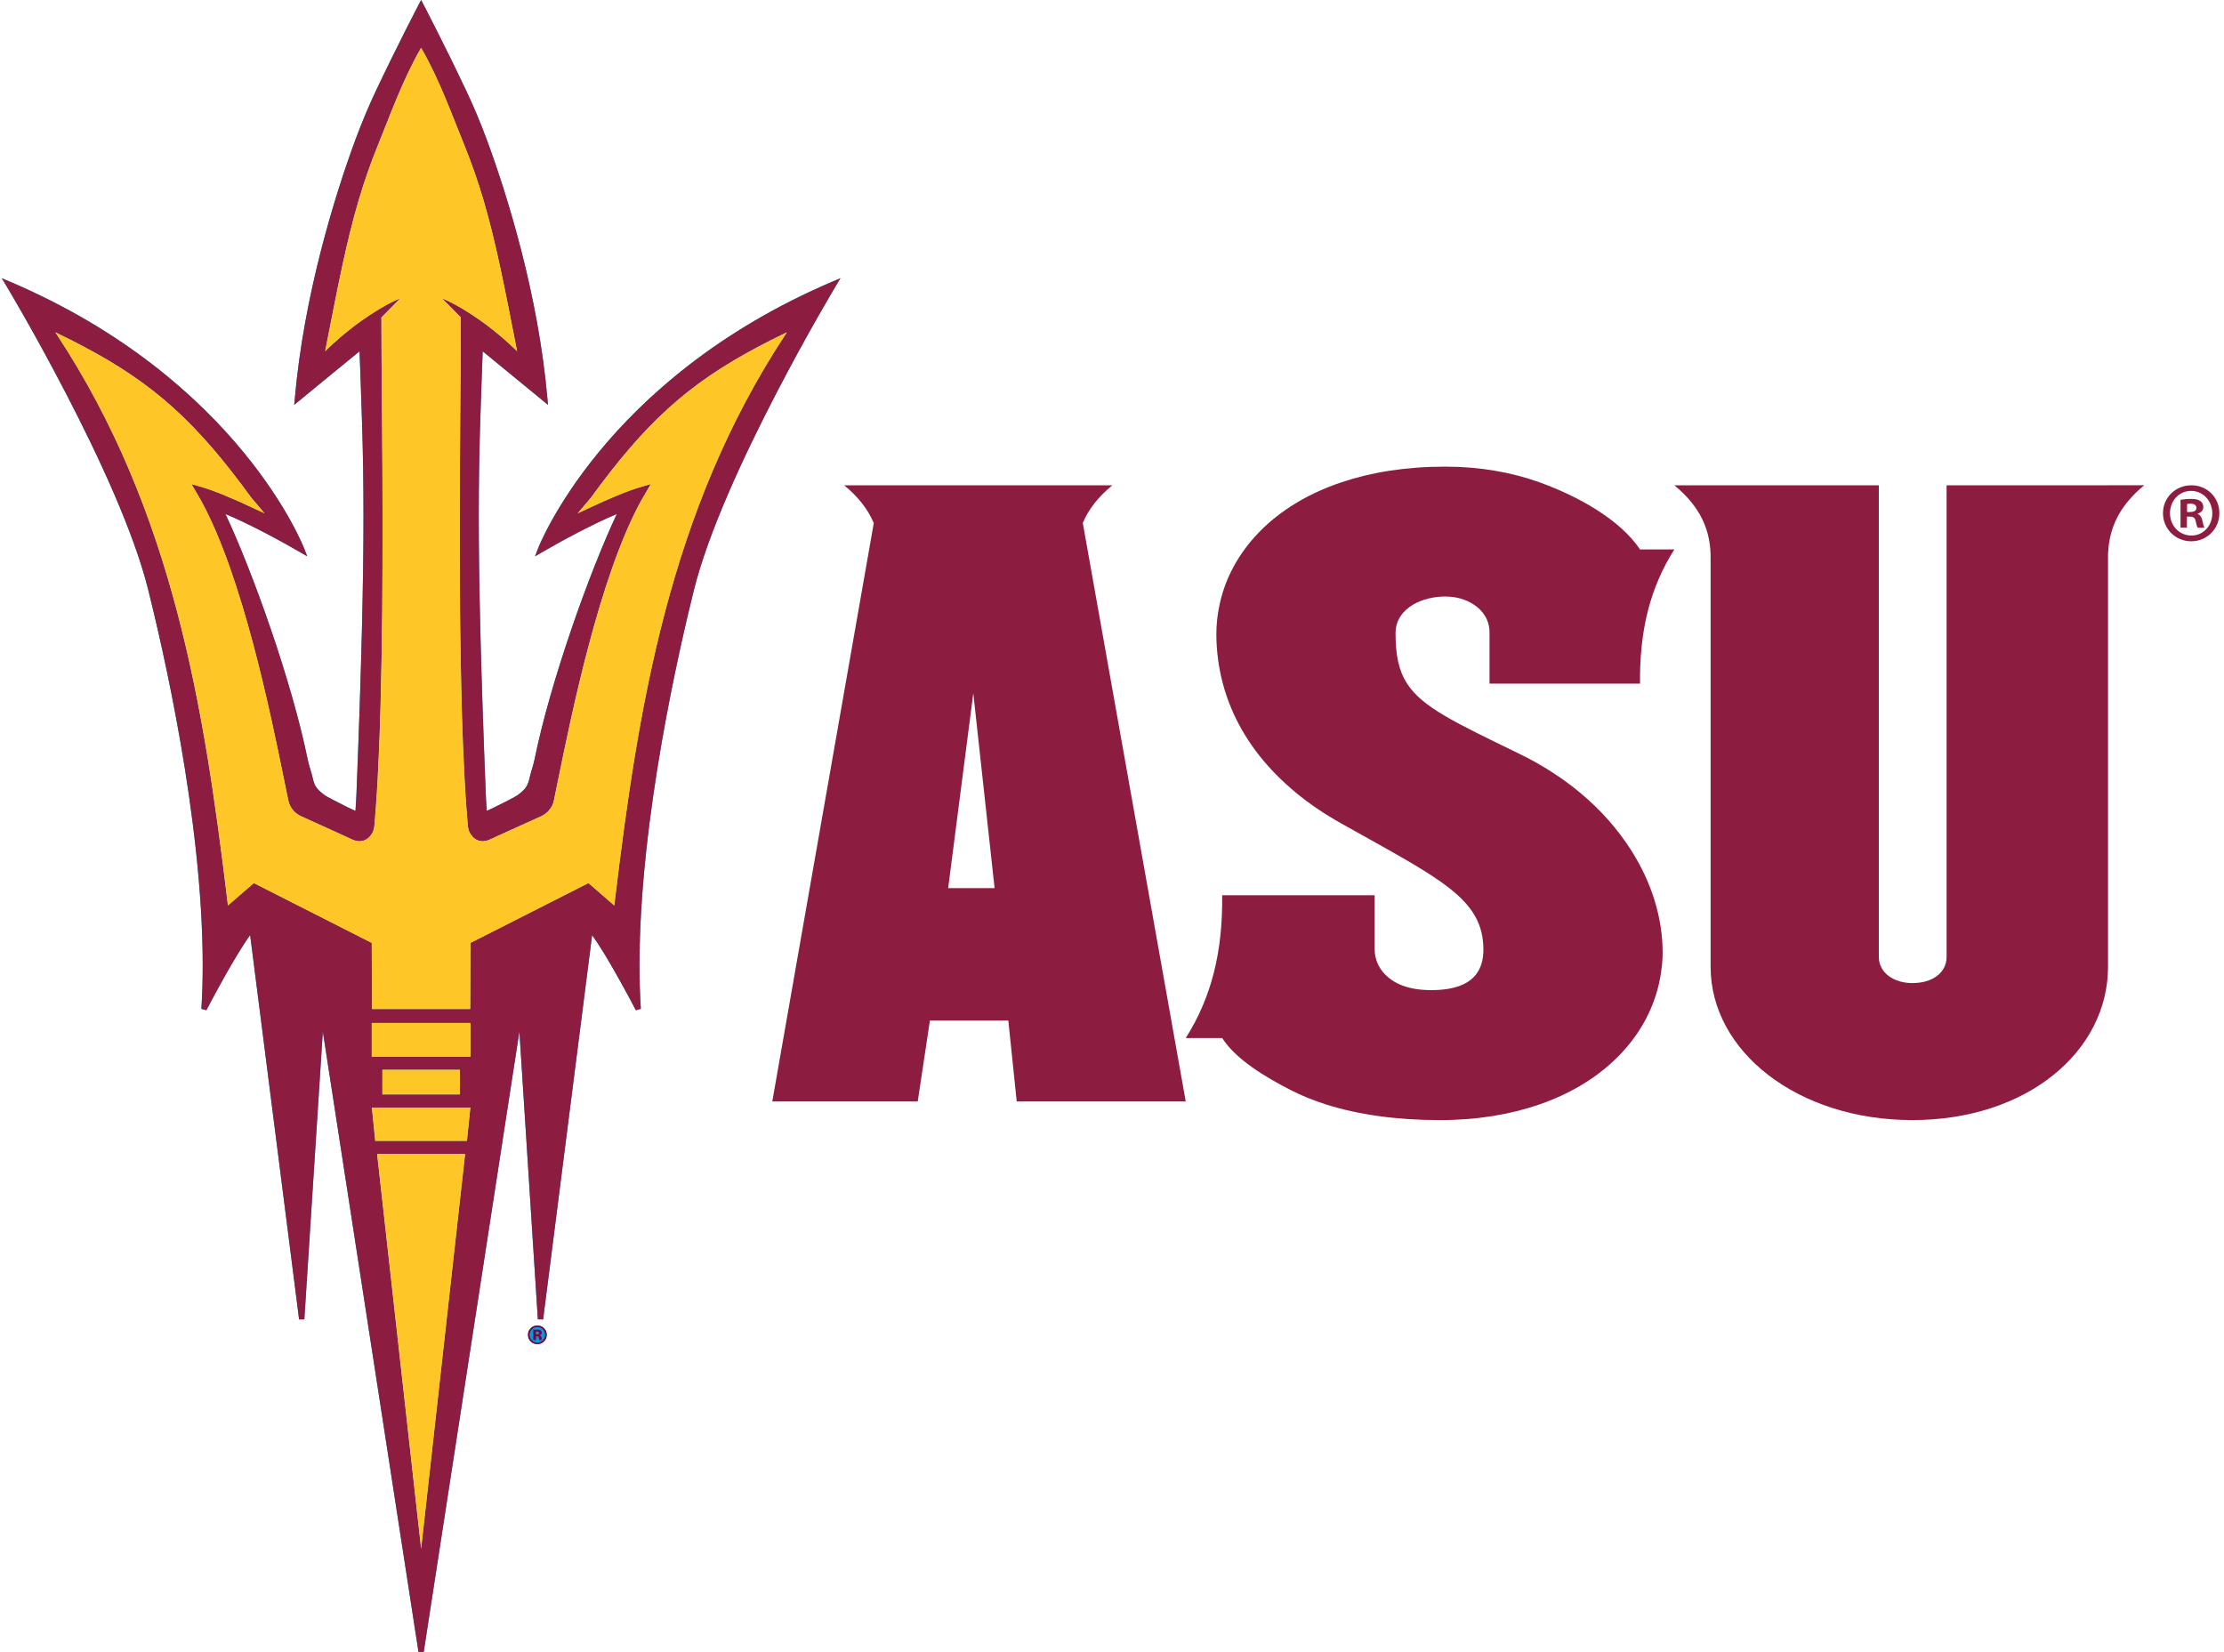 <svg width="346" height="257" viewBox="0 0 346 257" fill="none" xmlns="http://www.w3.org/2000/svg">
<path fill-rule="evenodd" clip-rule="evenodd" d="M84.636 206.636C84.921 206.92 85.064 207.262 85.064 207.663C85.064 208.064 84.919 208.422 84.626 208.705C84.341 208.978 83.999 209.114 83.601 209.114C83.203 209.114 82.846 208.975 82.563 208.695C82.281 208.414 82.141 208.072 82.141 207.663C82.141 207.254 82.292 206.885 82.596 206.604C82.883 206.342 83.217 206.211 83.601 206.211C84.004 206.211 84.349 206.353 84.636 206.636Z" fill="#009CDE"/>
<path fill-rule="evenodd" clip-rule="evenodd" d="M129.594 43.774C93.682 59.06 83.666 85.412 83.647 85.481L83.241 86.551L84.241 85.965C87.126 84.276 92.367 81.439 95.963 79.966C91.768 88.847 85.642 105.962 83.171 118.102C82.953 119.177 82.596 120.08 82.41 120.936C82.289 121.494 82.184 121.837 81.961 122.259C81.7 122.764 81.23 123.16 80.668 123.604C80.218 123.975 77.769 125.173 77.763 125.176C77.753 125.186 77.209 125.467 76.623 125.745C76.319 125.889 76.016 126.031 75.765 126.135C75.752 126.141 75.733 126.146 75.725 126.151L75.591 123.935C74.76 103.091 74.48 90.002 74.485 80.225C74.485 69.751 74.797 63.068 75.096 54.652C77.411 56.537 84.486 62.362 84.497 62.362L85.247 62.99L85.166 62.012C83.754 45.931 78.987 30.554 75.752 21.777C74.684 18.898 73.609 16.38 72.573 14.198C69.073 6.796 66.018 0.97 65.881 0.7L65.518 0L65.149 0.7C65.009 0.97 61.957 6.796 58.448 14.198C57.421 16.38 56.345 18.898 55.278 21.777C52.048 30.554 47.281 45.931 45.864 62.012L45.775 62.982L46.533 62.362C46.533 62.362 53.616 56.531 55.939 54.652C56.232 63.068 56.55 69.751 56.55 80.225C56.55 90.002 56.276 103.091 55.439 123.949L55.305 126.151C54.576 125.852 53.28 125.186 53.28 125.186C53.267 125.176 50.817 123.975 50.362 123.604C49.798 123.16 49.33 122.764 49.066 122.259C48.851 121.837 48.746 121.494 48.625 120.941C48.44 120.08 48.071 119.177 47.859 118.102C45.382 105.962 39.267 88.847 35.073 79.966C38.662 81.439 43.909 84.276 46.791 85.965L47.794 86.551L47.383 85.481C47.364 85.412 37.345 59.06 1.433 43.774L0.277 43.285L0.928 44.365C0.928 44.365 5.338 51.693 10.312 61.306C15.303 70.909 20.837 82.784 23.069 91.79C25.148 100.147 31.537 127.234 31.537 150.18C31.537 152.484 31.475 154.754 31.332 156.951L32.107 157.165C32.107 157.165 33.325 154.81 34.866 152.067C36.167 149.741 37.719 147.129 38.915 145.472L46.533 205.275L47.348 205.257L50.225 160.483L65.106 257H65.921L80.805 160.478L83.677 205.257L84.497 205.275L92.12 145.472C93.311 147.129 94.86 149.741 96.162 152.067C97.705 154.81 98.921 157.157 98.921 157.165L99.698 156.951C99.555 154.754 99.49 152.484 99.49 150.18C99.49 127.234 105.882 100.142 107.958 91.79C110.193 82.784 115.729 70.909 120.71 61.306C125.692 51.693 130.102 44.375 130.105 44.365L130.758 43.279L129.594 43.774ZM65.518 240.973L58.666 179.544H72.361L65.518 240.973ZM73.157 172.521L72.651 177.496H58.376L57.87 172.521L57.849 172.305H73.184L73.157 172.521ZM59.486 170.265V166.429H71.544V170.265H59.486ZM73.2 164.391H57.832V159.144H73.2V164.391ZM122.162 52.099C104.019 79.656 99.281 110.181 95.672 140.013L95.57 140.882L91.544 137.39L73.197 146.696L73.157 156.984H57.873L57.832 146.696L39.491 137.39L35.455 140.882L35.355 140.013C31.741 110.181 27.008 79.656 8.866 52.099L8.594 51.684L9.048 51.904C10.417 52.564 11.705 53.219 12.95 53.877C24.056 59.739 30.614 65.754 39.136 77.472L39.16 77.493L41.177 79.875C38.966 78.849 35.906 77.365 32.9 76.274C31.843 75.889 29.786 75.314 29.786 75.314C30.211 76.015 31.05 77.451 31.346 77.988C37.786 89.812 42.102 111.001 44.231 121.457C44.479 122.652 44.68 123.7 44.869 124.547C45 125.165 45.218 125.534 45.546 125.978C45.944 126.496 46.485 126.79 46.697 126.916L52.237 129.426L54.869 130.632C55.098 130.731 55.445 130.854 55.886 130.87H55.92C56.335 130.87 56.948 130.752 57.469 130.204C57.515 130.156 57.537 130.116 57.58 130.063C58.061 129.517 58.201 129.012 58.255 128.306C58.338 127.429 58.408 126.502 58.475 125.55C58.682 122.754 58.843 119.663 58.978 116.354C59.696 98.843 59.524 75.552 59.406 61.311C59.365 56.595 59.333 52.524 59.333 49.441V49.383L59.379 49.345C60.325 48.364 61.812 46.872 62.237 46.434C61.645 46.656 60.454 47.215 58.916 48.142C58.112 48.631 57.206 49.22 56.232 49.904C54.901 50.853 53.444 52.005 51.957 53.35C51.605 53.671 51.247 54.01 50.892 54.347L50.575 54.657L50.663 54.221C52.5 44.867 53.831 37.764 55.837 31.011C56.687 28.156 57.652 25.357 58.833 22.48C60.513 18.372 62.614 12.466 65.407 7.614L65.518 7.429L65.62 7.614C68.422 12.466 70.514 18.372 72.203 22.48C73.372 25.357 74.348 28.156 75.19 31.011C77.191 37.764 78.532 44.867 80.372 54.221L80.452 54.657L80.138 54.347C79.783 54.01 79.43 53.671 79.07 53.35C77.583 52.005 76.128 50.853 74.797 49.904C73.821 49.22 72.923 48.631 72.114 48.142C70.57 47.215 69.387 46.656 68.793 46.434C69.223 46.872 70.705 48.364 71.657 49.345L71.694 49.383V49.441C71.705 52.524 71.67 56.595 71.63 61.311C71.509 75.552 71.339 98.843 72.052 116.354C72.192 119.663 72.35 122.754 72.555 125.55C72.627 126.502 72.697 127.429 72.772 128.306C72.826 129.012 72.974 129.517 73.45 130.063C73.493 130.116 73.525 130.156 73.56 130.204C74.082 130.752 74.692 130.87 75.109 130.87H75.147C75.583 130.854 75.932 130.731 76.155 130.632L78.793 129.426L84.325 126.916C84.55 126.79 85.091 126.496 85.475 125.978C85.817 125.534 86.035 125.165 86.166 124.547C86.344 123.7 86.556 122.652 86.798 121.457C88.928 111.001 93.249 89.812 99.684 77.988C99.985 77.451 100.822 76.015 101.244 75.314C101.244 75.314 99.192 75.889 98.127 76.274C95.126 77.365 92.066 78.849 89.859 79.875L91.875 77.493L91.894 77.472C100.418 65.754 106.979 59.739 118.077 53.877C119.327 53.219 120.615 52.564 121.981 51.904L122.436 51.684L122.162 52.099Z" fill="#009CDE"/>
<path fill-rule="evenodd" clip-rule="evenodd" d="M260.49 85.479H255.149C252.103 80.934 245.73 77.266 239.435 75.01C235.138 73.475 230.23 72.596 224.831 72.596C218.673 72.596 213.33 73.481 208.756 75.01C205.774 76.01 203.12 77.279 200.81 78.776C196.572 81.517 193.488 84.992 191.573 88.823C190.731 90.499 190.129 92.237 189.744 94.023C189.411 95.533 189.236 97.073 189.236 98.613C189.236 101.211 189.572 103.81 190.247 106.358C190.6 107.662 191.038 108.962 191.573 110.234C193.439 114.667 196.47 118.877 200.81 122.636C201.087 122.874 201.358 123.117 201.643 123.35C203.717 125.053 206.067 126.662 208.721 128.138C224.011 136.733 230.779 139.762 230.779 147.747C230.779 149.276 230.424 150.527 229.698 151.506C228.469 153.169 226.159 154.037 222.666 154.037C219.173 154.037 216.874 153.072 215.403 151.506C214.411 150.458 213.865 149.134 213.865 147.627V139.275H190.142V139.28C190.237 148.145 188.456 155.203 184.471 161.491H190.142C192.245 164.79 196.776 167.522 200.807 169.588C202.488 170.449 204.33 171.201 206.325 171.837C211.324 173.411 217.256 174.259 224.011 174.259C229.873 174.259 235.019 173.366 239.462 171.837C245.684 169.69 250.478 166.265 253.713 162.138C256.238 158.922 257.801 155.291 258.384 151.508C258.548 150.423 258.667 149.332 258.667 148.231C258.667 142.737 256.935 137.225 253.713 132.191C251.678 129.007 249.051 126.015 245.851 123.35C243.089 121.043 239.9 118.987 236.332 117.252C226.377 112.41 221.284 110.034 218.915 106.358C217.605 104.337 217.113 101.936 217.113 98.493C217.113 96.466 218.261 94.98 219.915 94.023C221.319 93.223 223.083 92.804 224.828 92.804C226.573 92.804 228.033 93.25 229.233 94.023C230.744 94.99 231.731 96.488 231.731 98.375V106.358H255.147C255.061 98.03 256.733 91.392 260.487 85.479H260.49Z" fill="#8C1D40"/>
<path fill-rule="evenodd" clip-rule="evenodd" d="M327.954 75.499H302.842V148.846C302.842 151.377 300.591 152.944 297.515 152.944C294.67 152.944 292.298 151.377 292.298 148.846V75.499H260.49C264.456 78.769 266.217 82.434 266.129 87.037V150.407C266.129 163.536 279.63 174.256 297.517 174.256C315.405 174.256 327.957 163.536 327.957 150.407V86.011H327.976C328.156 81.886 329.923 78.517 333.585 75.496H327.957L327.954 75.499Z" fill="#8C1D40"/>
<path fill-rule="evenodd" clip-rule="evenodd" d="M147.511 138.166L151.421 107.847L154.734 138.166H147.508H147.511ZM173.051 75.499H131.334C133.533 77.301 135.034 79.242 135.937 81.378L120.15 171.353H142.778L144.671 158.769H156.869L158.175 171.353H184.471L168.456 81.356C169.362 79.218 170.86 77.298 173.051 75.499Z" fill="#8C1D40"/>
<path fill-rule="evenodd" clip-rule="evenodd" d="M340.254 79.659H340.722C341.268 79.659 341.711 79.472 341.711 79.022C341.711 78.624 341.423 78.362 340.8 78.362C340.539 78.362 340.356 78.386 340.254 78.413V79.659ZM340.227 82.094H339.237V77.753C339.627 77.699 340.176 77.619 340.878 77.619C341.687 77.619 342.047 77.753 342.335 77.964C342.596 78.148 342.779 78.466 342.779 78.891C342.779 79.421 342.386 79.763 341.891 79.923V79.977C342.311 80.111 342.515 80.453 342.647 81.035C342.779 81.698 342.881 81.936 342.959 82.097H341.918C341.789 81.936 341.711 81.567 341.579 81.035C341.504 80.586 341.243 80.375 340.695 80.375H340.227V82.097V82.094ZM337.597 79.843C337.597 81.776 339.03 83.313 340.929 83.313C342.779 83.337 344.182 81.776 344.182 79.87C344.182 77.964 342.779 76.373 340.878 76.373C338.976 76.373 337.597 77.937 337.597 79.843ZM345.277 79.843C345.277 82.279 343.351 84.211 340.904 84.211C338.457 84.211 336.505 82.279 336.505 79.843C336.505 77.408 338.457 75.499 340.929 75.499C343.4 75.499 345.277 77.405 345.277 79.843Z" fill="#8C1D40"/>
<path fill-rule="evenodd" clip-rule="evenodd" d="M129.594 43.774C93.682 59.06 83.666 85.412 83.647 85.481L83.241 86.551L84.241 85.965C87.126 84.276 92.367 81.439 95.963 79.966C91.768 88.847 85.642 105.962 83.171 118.102C82.953 119.177 82.596 120.08 82.41 120.936C82.289 121.494 82.184 121.837 81.961 122.259C81.7 122.764 81.23 123.16 80.668 123.604C80.218 123.975 77.769 125.173 77.763 125.176C77.753 125.186 77.209 125.467 76.623 125.745C76.319 125.889 76.016 126.031 75.765 126.135C75.752 126.141 75.733 126.146 75.725 126.151L75.591 123.935C74.76 103.091 74.48 90.002 74.485 80.225C74.485 69.751 74.797 63.068 75.096 54.652C77.411 56.537 84.486 62.362 84.497 62.362L85.247 62.99L85.166 62.012C83.754 45.931 78.987 30.554 75.752 21.777C74.684 18.898 73.609 16.38 72.573 14.198C69.073 6.796 66.018 0.97 65.881 0.7L65.518 0L65.149 0.7C65.009 0.97 61.957 6.796 58.448 14.198C57.421 16.38 56.345 18.898 55.278 21.777C52.048 30.554 47.281 45.931 45.864 62.012L45.775 62.982L46.533 62.362C46.533 62.362 53.616 56.531 55.939 54.652C56.232 63.068 56.55 69.751 56.55 80.225C56.55 90.002 56.276 103.091 55.439 123.949L55.305 126.151C54.576 125.852 53.28 125.186 53.28 125.186C53.267 125.176 50.817 123.975 50.362 123.604C49.798 123.16 49.33 122.764 49.066 122.259C48.851 121.837 48.746 121.494 48.625 120.941C48.44 120.08 48.071 119.177 47.859 118.102C45.382 105.962 39.267 88.847 35.073 79.966C38.662 81.439 43.909 84.276 46.791 85.965L47.794 86.551L47.383 85.481C47.364 85.412 37.345 59.06 1.433 43.774L0.277 43.285L0.928 44.365C0.928 44.365 5.338 51.693 10.312 61.306C15.303 70.909 20.837 82.784 23.069 91.79C25.148 100.147 31.537 127.234 31.537 150.18C31.537 152.484 31.475 154.754 31.332 156.951L32.107 157.165C32.107 157.165 33.325 154.81 34.866 152.067C36.167 149.741 37.719 147.129 38.915 145.472L46.533 205.275L47.348 205.257L50.225 160.483L65.106 257H65.921L80.805 160.478L83.677 205.257L84.497 205.275L92.12 145.472C93.311 147.129 94.86 149.741 96.162 152.067C97.705 154.81 98.921 157.157 98.921 157.165L99.698 156.951C99.555 154.754 99.49 152.484 99.49 150.18C99.49 127.234 105.882 100.142 107.958 91.79C110.193 82.784 115.729 70.909 120.71 61.306C125.692 51.693 130.102 44.375 130.105 44.365L130.758 43.279L129.594 43.774ZM65.518 240.973L58.666 179.544H72.361L65.518 240.973ZM73.157 172.521L72.651 177.496H58.376L57.87 172.521L57.849 172.305H73.184L73.157 172.521ZM59.486 170.265V166.429H71.544V170.265H59.486ZM73.2 164.391H57.832V159.144H73.2V164.391ZM122.162 52.099C104.019 79.656 99.281 110.181 95.672 140.013L95.57 140.882L91.544 137.39L73.197 146.696L73.157 156.984H57.873L57.832 146.696L39.491 137.39L35.455 140.882L35.355 140.013C31.741 110.181 27.008 79.656 8.866 52.099L8.594 51.684L9.048 51.904C10.417 52.564 11.705 53.219 12.95 53.877C24.056 59.739 30.614 65.754 39.136 77.472L39.16 77.493L41.177 79.875C38.966 78.849 35.906 77.365 32.9 76.274C31.843 75.889 29.786 75.314 29.786 75.314C30.211 76.015 31.05 77.451 31.346 77.988C37.786 89.812 42.102 111.001 44.231 121.457C44.479 122.652 44.68 123.7 44.869 124.547C45 125.165 45.218 125.534 45.546 125.978C45.944 126.496 46.485 126.79 46.697 126.916L52.237 129.426L54.869 130.632C55.098 130.731 55.445 130.854 55.886 130.87H55.92C56.335 130.87 56.948 130.752 57.469 130.204C57.515 130.156 57.537 130.116 57.58 130.063C58.061 129.517 58.201 129.012 58.255 128.306C58.338 127.429 58.408 126.502 58.475 125.55C58.682 122.754 58.843 119.663 58.978 116.354C59.696 98.843 59.524 75.552 59.406 61.311C59.365 56.595 59.333 52.524 59.333 49.441V49.383L59.379 49.345C60.325 48.364 61.812 46.872 62.237 46.434C61.645 46.656 60.454 47.215 58.916 48.142C58.112 48.631 57.206 49.22 56.232 49.904C54.901 50.853 53.444 52.005 51.957 53.35C51.605 53.671 51.247 54.01 50.892 54.347L50.575 54.657L50.663 54.221C52.5 44.867 53.831 37.764 55.837 31.011C56.687 28.156 57.652 25.357 58.833 22.48C60.513 18.372 62.614 12.466 65.407 7.614L65.518 7.429L65.62 7.614C68.422 12.466 70.514 18.372 72.203 22.48C73.372 25.357 74.348 28.156 75.19 31.011C77.191 37.764 78.532 44.867 80.372 54.221L80.452 54.657L80.138 54.347C79.783 54.01 79.43 53.671 79.07 53.35C77.583 52.005 76.128 50.853 74.797 49.904C73.821 49.22 72.923 48.631 72.114 48.142C70.57 47.215 69.387 46.656 68.793 46.434C69.223 46.872 70.705 48.364 71.657 49.345L71.694 49.383V49.441C71.705 52.524 71.67 56.595 71.63 61.311C71.509 75.552 71.339 98.843 72.052 116.354C72.192 119.663 72.35 122.754 72.555 125.55C72.627 126.502 72.697 127.429 72.772 128.306C72.826 129.012 72.974 129.517 73.45 130.063C73.493 130.116 73.525 130.156 73.56 130.204C74.082 130.752 74.692 130.87 75.109 130.87H75.147C75.583 130.854 75.932 130.731 76.155 130.632L78.793 129.426L84.325 126.916C84.55 126.79 85.091 126.496 85.475 125.978C85.817 125.534 86.035 125.165 86.166 124.547C86.344 123.7 86.556 122.652 86.798 121.457C88.928 111.001 93.249 89.812 99.684 77.988C99.985 77.451 100.822 76.015 101.244 75.314C101.244 75.314 99.192 75.889 98.127 76.274C95.126 77.365 92.066 78.849 89.859 79.875L91.875 77.493L91.894 77.472C100.418 65.754 106.979 59.739 118.077 53.877C119.327 53.219 120.615 52.564 121.981 51.904L122.436 51.684L122.162 52.099Z" fill="#8C1D40"/>
<path fill-rule="evenodd" clip-rule="evenodd" d="M122.436 51.684L122.162 52.099C104.019 79.656 99.281 110.181 95.672 140.013L95.57 140.882L91.544 137.39L73.197 146.696L73.157 156.984H57.873L57.832 146.696L39.491 137.39L35.455 140.882L35.355 140.013C31.741 110.181 27.008 79.656 8.866 52.099L8.594 51.684L9.048 51.904C10.417 52.564 11.705 53.219 12.95 53.877C24.056 59.739 30.614 65.754 39.136 77.472L39.16 77.493L41.177 79.875C38.966 78.849 35.906 77.365 32.9 76.274C31.843 75.889 29.786 75.314 29.786 75.314C30.211 76.015 31.05 77.451 31.346 77.988C37.786 89.812 42.102 111.001 44.231 121.457C44.479 122.652 44.68 123.7 44.869 124.547C45 125.165 45.218 125.534 45.546 125.978C45.944 126.496 46.485 126.79 46.697 126.916L52.237 129.426L54.869 130.632C55.098 130.731 55.444 130.854 55.886 130.87H55.92C56.335 130.87 56.948 130.752 57.469 130.204C57.515 130.156 57.537 130.116 57.58 130.063C58.061 129.517 58.201 129.012 58.255 128.306C58.338 127.429 58.408 126.502 58.475 125.55C58.682 122.754 58.843 119.663 58.978 116.353C59.696 98.843 59.524 75.552 59.406 61.311C59.365 56.595 59.333 52.524 59.333 49.441V49.383L59.379 49.345C60.325 48.364 61.812 46.872 62.237 46.434C61.645 46.656 60.454 47.215 58.916 48.142C58.112 48.631 57.206 49.22 56.232 49.904C54.901 50.853 53.444 52.005 51.957 53.35C51.605 53.671 51.247 54.01 50.892 54.347L50.575 54.657L50.663 54.221C52.5 44.867 53.831 37.764 55.837 31.011C56.687 28.156 57.652 25.357 58.833 22.48C60.513 18.372 62.614 12.466 65.407 7.614L65.518 7.429L65.62 7.614C68.422 12.466 70.514 18.372 72.203 22.48C73.372 25.357 74.348 28.156 75.19 31.011C77.191 37.764 78.532 44.867 80.372 54.221L80.452 54.657L80.138 54.347C79.783 54.01 79.43 53.671 79.07 53.35C77.583 52.005 76.128 50.853 74.797 49.904C73.821 49.22 72.923 48.631 72.114 48.142C70.57 47.215 69.387 46.656 68.793 46.434C69.223 46.872 70.705 48.364 71.657 49.345L71.694 49.383V49.441C71.705 52.524 71.67 56.595 71.63 61.311C71.509 75.552 71.339 98.843 72.052 116.353C72.192 119.663 72.35 122.754 72.555 125.55C72.627 126.502 72.697 127.429 72.772 128.306C72.826 129.012 72.974 129.517 73.45 130.063C73.493 130.116 73.525 130.156 73.56 130.204C74.082 130.752 74.692 130.87 75.109 130.87H75.147C75.583 130.854 75.932 130.731 76.155 130.632L78.793 129.426L84.325 126.916C84.55 126.79 85.091 126.496 85.475 125.978C85.817 125.534 86.035 125.165 86.166 124.547C86.344 123.7 86.556 122.652 86.798 121.457C88.928 111.001 93.249 89.812 99.684 77.988C99.985 77.451 100.822 76.015 101.244 75.314C101.244 75.314 99.192 75.889 98.127 76.274C95.126 77.365 92.066 78.849 89.859 79.875L91.875 77.493L91.894 77.472C100.418 65.754 106.979 59.739 118.077 53.877C119.327 53.219 120.615 52.564 121.981 51.904L122.436 51.684Z" fill="#FFC627"/>
<path d="M73.2 159.144H57.832V164.391H73.2V159.144Z" fill="#FFC627"/>
<path d="M71.544 166.429H59.486V170.265H71.544V166.429Z" fill="#FFC627"/>
<path fill-rule="evenodd" clip-rule="evenodd" d="M73.184 172.305L73.157 172.521L72.651 177.496H58.376L57.87 172.521L57.849 172.305H73.184Z" fill="#FFC627"/>
<path fill-rule="evenodd" clip-rule="evenodd" d="M72.361 179.544L65.518 240.973L58.666 179.544H72.361Z" fill="#FFC627"/>
<path fill-rule="evenodd" clip-rule="evenodd" d="M84.636 206.636C84.349 206.353 84.004 206.211 83.601 206.211C83.198 206.211 82.883 206.342 82.596 206.604C82.292 206.885 82.141 207.238 82.141 207.663C82.141 208.088 82.281 208.414 82.563 208.695C82.846 208.975 83.192 209.114 83.601 209.114C84.01 209.114 84.341 208.978 84.626 208.705C84.919 208.422 85.064 208.074 85.064 207.663C85.064 207.251 84.921 206.92 84.636 206.636ZM84.454 208.518C84.217 208.753 83.935 208.871 83.601 208.871C83.268 208.871 82.985 208.753 82.749 208.521C82.512 208.286 82.394 208 82.394 207.663C82.394 207.326 82.509 207.059 82.743 206.821C82.98 206.58 83.268 206.457 83.601 206.457C83.935 206.457 84.217 206.58 84.454 206.821C84.69 207.059 84.806 207.339 84.806 207.663C84.806 207.986 84.688 208.28 84.454 208.518ZM84.265 208.377C84.265 208.377 84.26 208.347 84.26 208.331V208.187C84.26 208.021 84.212 207.903 84.118 207.826C84.066 207.783 83.991 207.754 83.889 207.732C83.999 207.722 84.093 207.684 84.169 207.625C84.244 207.564 84.281 207.468 84.281 207.331C84.281 207.155 84.212 207.026 84.066 206.946C83.983 206.901 83.876 206.874 83.746 206.863C83.725 206.863 83.612 206.863 83.413 206.863H82.961V208.473H83.386V207.903H83.475L83.569 207.909C83.633 207.914 83.682 207.922 83.714 207.935C83.771 207.957 83.811 207.997 83.832 208.053C83.846 208.088 83.854 208.152 83.859 208.251C83.865 208.347 83.873 208.422 83.886 208.473H84.29L84.276 208.427C84.271 208.411 84.265 208.395 84.265 208.379V208.377ZM83.784 207.55C83.728 207.591 83.65 207.612 83.55 207.612H83.386V207.144H83.488C83.596 207.144 83.677 207.155 83.736 207.179C83.822 207.211 83.865 207.272 83.865 207.361C83.865 207.449 83.838 207.513 83.784 207.55ZM84.276 208.425C84.271 208.409 84.265 208.393 84.265 208.377C84.263 208.363 84.26 208.347 84.26 208.331V208.187C84.26 208.021 84.212 207.903 84.118 207.826C84.066 207.783 83.991 207.754 83.889 207.732C83.999 207.722 84.093 207.684 84.169 207.625C84.244 207.564 84.281 207.468 84.281 207.331C84.281 207.155 84.212 207.026 84.066 206.946C83.983 206.901 83.876 206.874 83.746 206.863C83.725 206.863 83.612 206.863 83.413 206.863H82.961V208.473H83.386V207.903H83.475L83.569 207.909C83.633 207.914 83.682 207.922 83.714 207.935C83.771 207.957 83.811 207.997 83.832 208.053C83.846 208.088 83.854 208.152 83.859 208.251C83.865 208.347 83.873 208.422 83.886 208.473H84.29L84.276 208.427V208.425ZM83.784 207.55C83.728 207.591 83.65 207.612 83.55 207.612H83.386V207.144H83.488C83.596 207.144 83.677 207.155 83.736 207.179C83.822 207.211 83.865 207.272 83.865 207.361C83.865 207.449 83.838 207.513 83.784 207.55ZM84.276 208.425C84.271 208.409 84.265 208.393 84.265 208.377C84.263 208.363 84.26 208.347 84.26 208.331V208.187C84.26 208.021 84.212 207.903 84.118 207.826C84.066 207.783 83.991 207.754 83.889 207.732C83.999 207.722 84.093 207.684 84.169 207.625C84.244 207.564 84.281 207.468 84.281 207.331C84.281 207.155 84.212 207.026 84.066 206.946C83.983 206.901 83.876 206.874 83.746 206.863C83.725 206.863 83.612 206.863 83.413 206.863H82.961V208.473H83.386V207.903H83.475L83.569 207.909C83.633 207.914 83.682 207.922 83.714 207.935C83.771 207.957 83.811 207.997 83.832 208.053C83.846 208.088 83.854 208.152 83.859 208.251C83.865 208.347 83.873 208.422 83.886 208.473H84.29L84.276 208.427V208.425ZM83.784 207.55C83.728 207.591 83.65 207.612 83.55 207.612H83.386V207.144H83.488C83.596 207.144 83.677 207.155 83.736 207.179C83.822 207.211 83.865 207.272 83.865 207.361C83.865 207.449 83.838 207.513 83.784 207.55Z" fill="#7A0341"/>
</svg>
